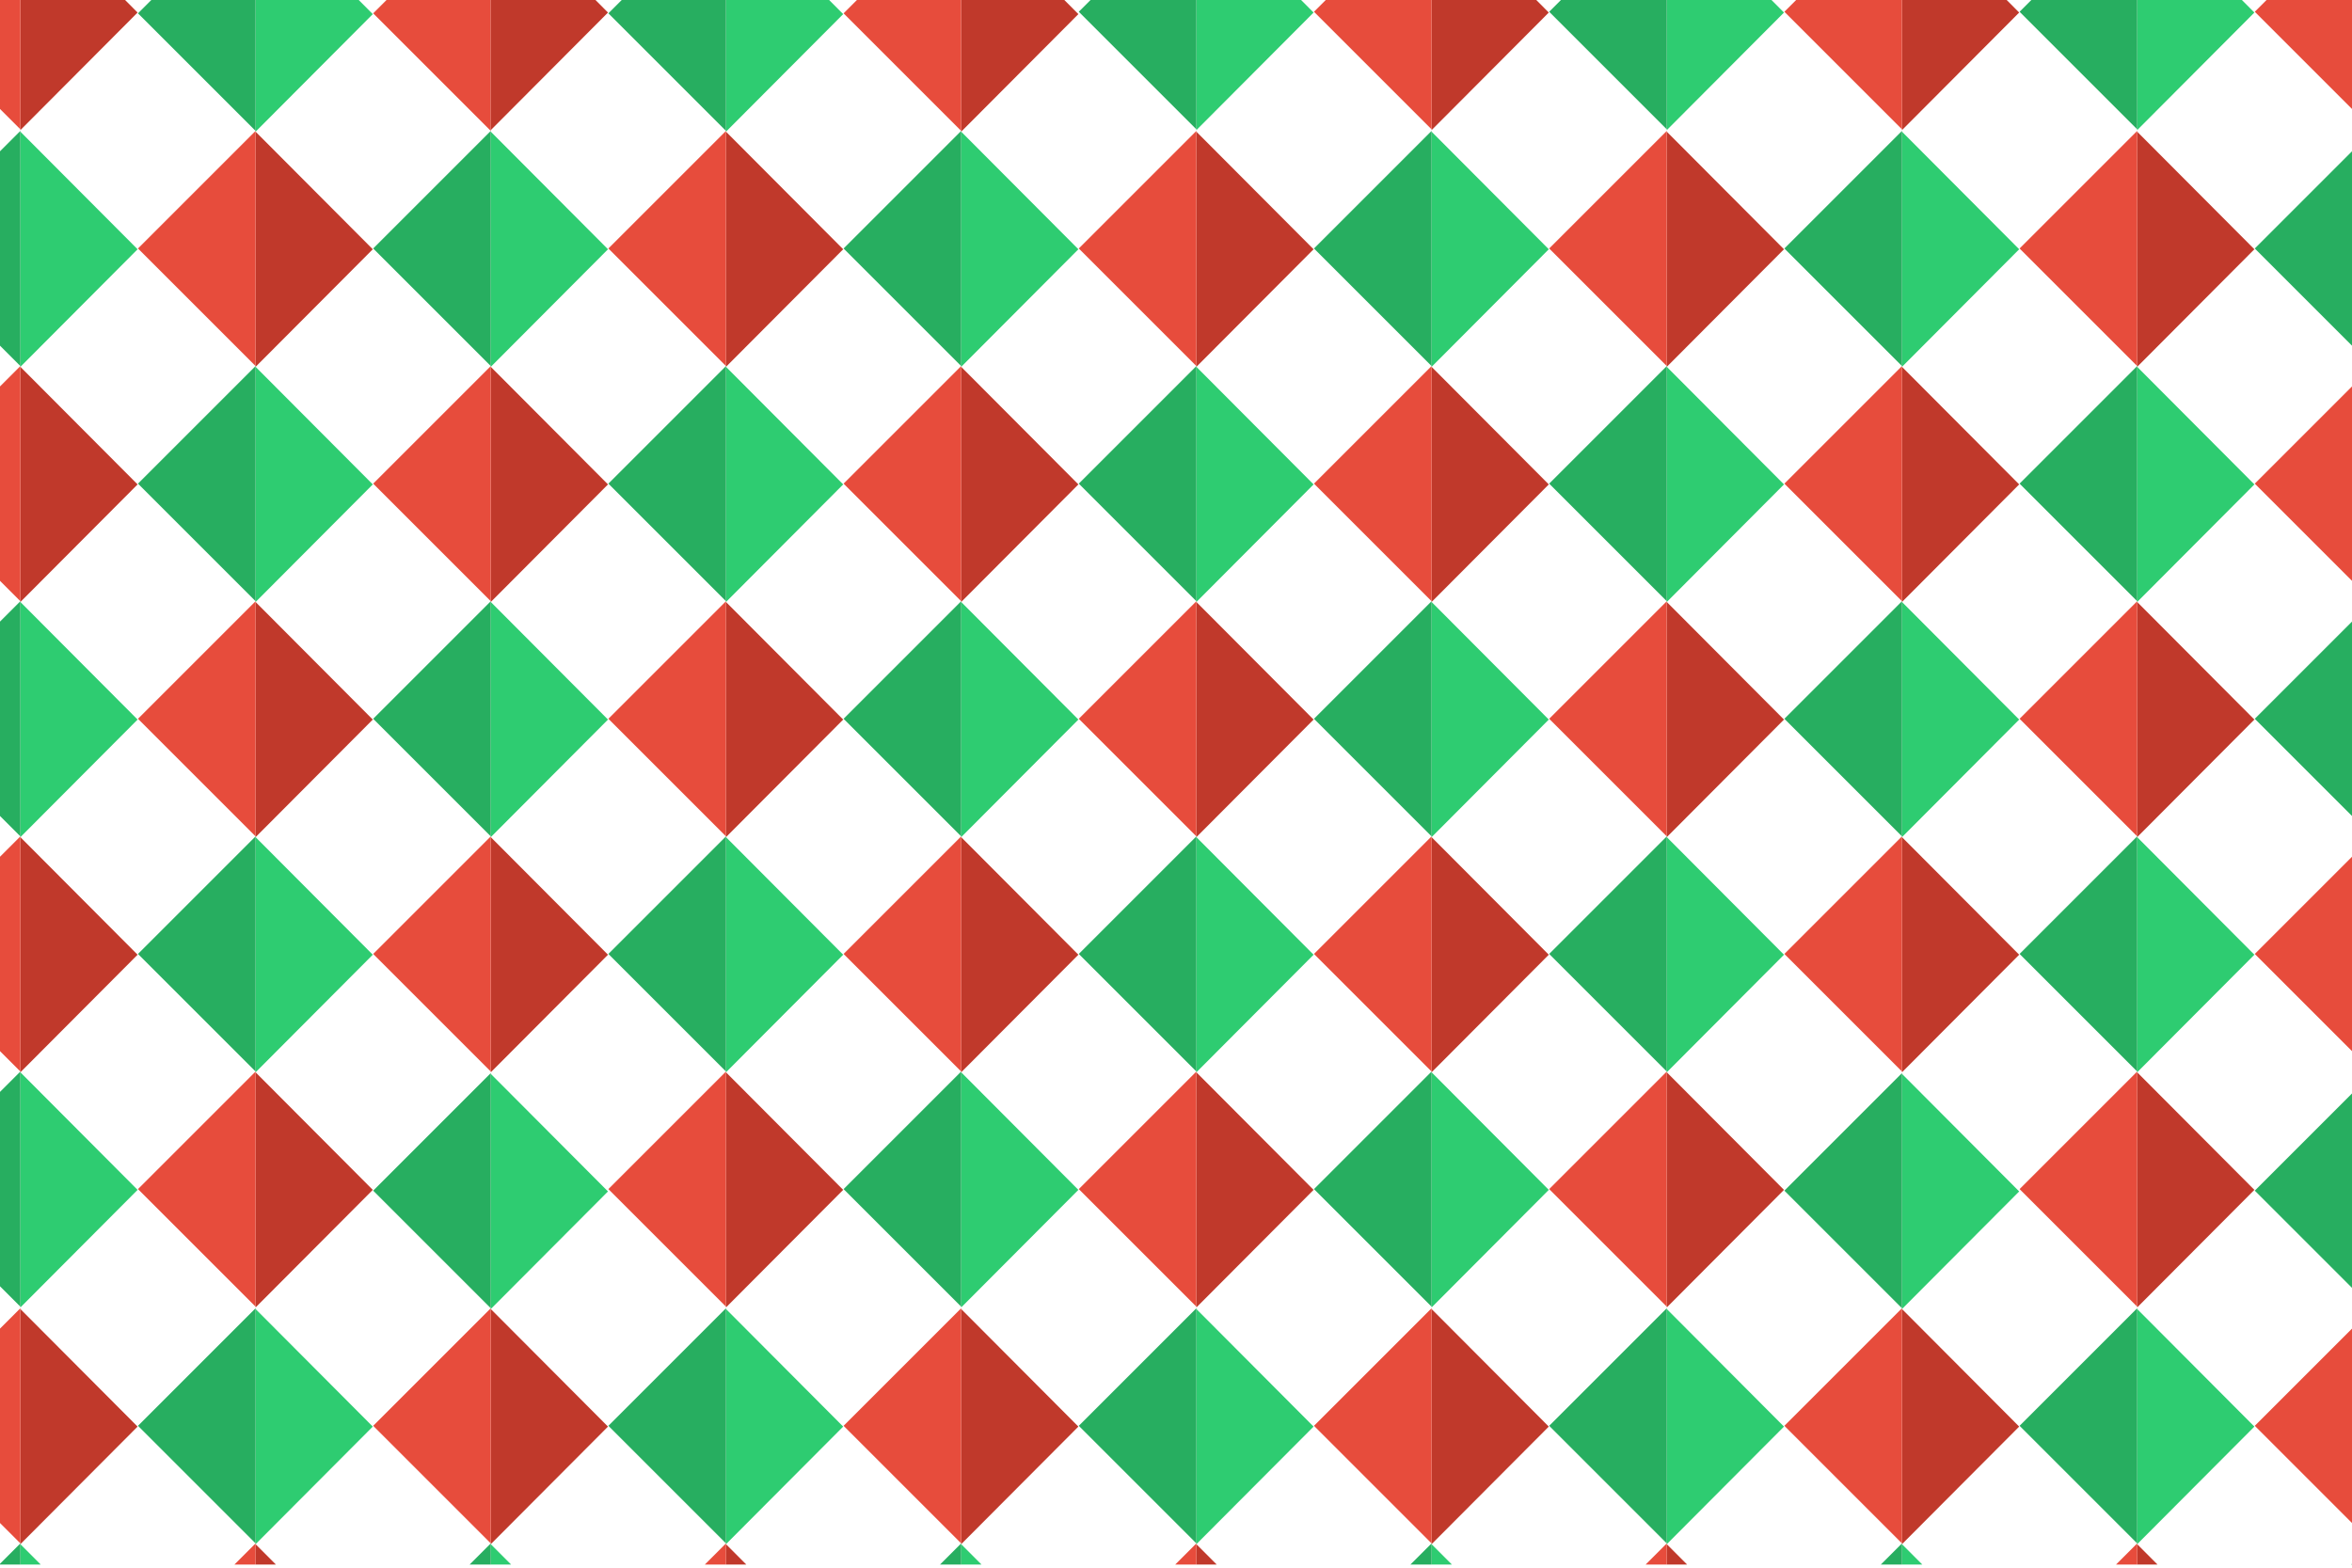 <?xml version="1.0" encoding="utf-8"?>
<!-- Generator: Adobe Illustrator 16.0.0, SVG Export Plug-In . SVG Version: 6.00 Build 0)  -->
<!DOCTYPE svg PUBLIC "-//W3C//DTD SVG 1.1//EN" "http://www.w3.org/Graphics/SVG/1.1/DTD/svg11.dtd">
<svg version="1.1" id="Layer_1" xmlns="http://www.w3.org/2000/svg" xmlns:xlink="http://www.w3.org/1999/xlink" x="0px" y="0px"
	 width="1500px" height="1000px" viewBox="0 0 1500 1000" enable-background="new 0 0 1500 1000" xml:space="preserve">
<g>
	<polygon fill="none" points="0,971.5 0,997.5 13,984.5 	"/>
	<polygon fill="none" points="0,670.5 0,696.5 13,683.5 	"/>
	<polygon fill="none" points="0,370.5 0,396.5 13,383.5 	"/>
	<path fill="none" d="M1437.747,8L1363,83v-0.5l-75-75l7.5-7.5h-15.726l7.973,8L1213,83v-0.5l-75-75l7.5-7.5h-15.726l7.973,8
		L1063,83v-0.5l-75-75l7.5-7.5h-15.726l7.973,8L913,83v-0.5l-75-75l7.5-7.5h-15.726l7.973,8L763,83v-0.5l-75-75l7.5-7.5h-16.723
		l8.97,9L613,84l74.747,75L613,234l74.747,75L613,384l74.747,75L613,534l74.747,75L613,684l74.747,75L613,834v-0.5l-75-75l75-75
		l-75-75l75-75l-75-75l75-75l-75-75l75-75v0l-75-75l75-75l-75-75l8.5-8.5h-17.723l8.97,9L463,84l74.747,75L463,234l74.747,75
		L463,384l74.747,75L463,534l74.747,75L463,684l74.747,75L463,834v-0.5l-75-75l75-75l-75-75l75-75l-75-75l75-75v0l-75-75l75-75
		l-75-75l75-75v0l-75-75l8.5-8.5h-16.726l7.973,8L313,83v0.5V84l74.747,75L313,234l74.747,75L313,384l74.747,75L313,534l74.747,75
		L313,684v-0.5l-75-75l75-75l-75-75l75-75l-75-75l75-75v0l-75-75l75-75l-75-75l8.5-8.5h-17.723l8.97,9L163,84l74.747,75L163,234
		l74.747,75L163,384l74.747,75L163,534l74.747,75L163,684l74.747,75L163,834v-0.5l-75-75l75-75l-75-75l75-75l-75-75l75-75v0l-75-75
		l75-75l-75-75l75-75v0l-75-75L96.5,0H79.774l7.973,8L13,83v-0.5l-13-13v27l13-13V84l74.747,75L13,234l74.747,75L13,384l74.747,75
		L13,534l74.747,75L13,684l74.747,75L13,834v-0.5l-13-13v27l13-13v0.5l74.747,75L13,985l12.956,13H149.5l13.5-13.5l-75-75l75-75v0.5
		l74.747,75L163,985l12.956,13H299.5l13.5-13.5l-75-75l75-75l-75-75l75-75v0.5l74.747,75L313,835l74.747,75L313,985l12.956,13H449.5
		l13.5-13.5l-75-75l75-75v0.5l74.747,75L463,985l12.956,13H599.5l13.5-13.5l-75-75l75-75v0.5l74.747,75L613,985l12.956,13H749.5
		l13.5-13.5l-75-75l75-75v0.5l74.747,75L763,985l12.956,13H899.5l13.5-13.5l-75-75l75-75v0.5l74.747,75L913,985l12.956,13H1049.5
		l13.5-13.5l-75-75l75-75v0.5l74.747,75L1063,985l12.956,13H1199.5l13.5-13.5l-75-75l75-75l-75-75l75-75v0.5l74.747,75L1213,835
		l74.747,75L1213,985l12.956,13H1349.5l13.5-13.5l-75-75l75-75v0.5l74.747,75L1363,985l12.956,13H1499.5l0.5-0.5v-26l-62-62l62-62
		v-26l-62-62l62-62v-27l-62-62l62-62v-26l-62-62l62-62v-26l-62-62l62-62v-26l-62-62l62-62v-27l-62-62l7.5-7.5h-15.726L1437.747,8z
		 M837.747,309L763,384l74.747,75L763,534l74.747,75L763,684l74.747,75L763,834v-0.5l-75-75l75-75l-75-75l75-75l-75-75l75-75v0
		l-75-75l75-75l-75-75l75-75V84l74.747,75L763,234L837.747,309z M987.747,309L913,384l74.747,75L913,534l74.747,75L913,684
		l74.747,75L913,834v-0.5l-75-75l75-75l-75-75l75-75l-75-75l75-75l-75-75l75-75v0l-75-75l75-75V84l74.747,75L913,234L987.747,309z
		 M1137.747,309L1063,384l74.747,75L1063,534l74.747,75L1063,684l74.747,75L1063,834v-0.5l-75-75l75-75l-75-75l75-75l-75-75l75-75v0
		l-75-75l75-75l-75-75l75-75V84l74.747,75L1063,234L1137.747,309z M1287.747,309L1213,384l74.747,75L1213,534l74.747,75L1213,684
		v-0.5l-75-75l75-75l-75-75l75-75l-75-75l75-75v0l-75-75l75-75V84l74.747,75L1213,234L1287.747,309z M1437.747,309L1363,384
		l74.747,75L1363,534l74.747,75L1363,684l74.747,75L1363,834v-0.5l-75-75l75-75l-75-75l75-75l-75-75l75-75l-75-75l75-75l-75-75
		l75-75V84l74.747,75L1363,234L1437.747,309z"/>
	<polygon fill="none" points="13,233.5 0,220.5 0,246.5 13,233.5 	"/>
	<polygon fill="none" points="0,520.5 0,546.5 13,533.5 	"/>
	<polygon fill="#C0392B" points="163,233.5 163,234 237.747,159 163,84 163,233.5 	"/>
	<polygon fill="#E74C3C" points="88,158.5 163,233.5 163,233.5 163,84 163,83.5 	"/>
	<polygon fill="#C0392B" points="313,383.5 313,384 387.747,309 313,234 313,383.5 	"/>
	<polygon fill="#E74C3C" points="238,308.5 313,383.5 313,383.5 313,234 313,233.5 	"/>
	<polygon fill="#E74C3C" points="313,83.5 313,83 313,0 246.5,0 238,8.5 	"/>
	<polygon fill="#C0392B" points="387.747,8 379.774,0 313,0 313,83 	"/>
	<polygon fill="#C0392B" points="463,233.5 463,234 537.747,159 463,84 463,233.5 	"/>
	<polygon fill="#E74C3C" points="388,158.5 463,233.5 463,233.5 463,84 463,83.5 	"/>
	<polygon fill="#C0392B" points="463,534 537.747,459 463,384 463,533.5 	"/>
	<polygon fill="#E74C3C" points="388,458.5 463,533.5 463,384 463,383.5 	"/>
	<polygon fill="#C0392B" points="613,383.5 613,384 687.747,309 613,234 613,383.5 	"/>
	<polygon fill="#E74C3C" points="538,308.5 613,383.5 613,383.5 613,234 613,233.5 	"/>
	<polygon fill="#C0392B" points="613,83.5 613,84 687.747,9 678.777,0 613,0 613,83.5 	"/>
	<polygon fill="#E74C3C" points="613,83.5 613,83.5 613,0 546.5,0 538,8.5 	"/>
	<polygon fill="#C0392B" points="763,84 763,233.5 763,233.5 763,234 837.747,159 	"/>
	<polygon fill="#E74C3C" points="763,84 763,83.5 688,158.5 763,233.5 763,233.5 	"/>
	<polygon fill="#C0392B" points="763,534 837.747,459 763,384 763,533.5 	"/>
	<polygon fill="#E74C3C" points="688,458.5 763,533.5 763,384 763,383.5 	"/>
	<polygon fill="#C0392B" points="613,684 687.747,609 613,534 613,683.5 	"/>
	<polygon fill="#E74C3C" points="538,608.5 613,683.5 613,534 613,533.5 	"/>
	<polygon fill="#C0392B" points="913,384 987.747,309 913,234 913,383.5 	"/>
	<polygon fill="#E74C3C" points="838,308.5 913,383.5 913,234 913,233.5 	"/>
	<polygon fill="#C0392B" points="913,684 987.747,609 913,534 913,683.5 	"/>
	<polygon fill="#E74C3C" points="838,608.5 913,683.5 913,534 913,533.5 	"/>
	<polygon fill="#C0392B" points="1063,534 1137.747,459 1063,384 1063,533.5 	"/>
	<polygon fill="#E74C3C" points="988,458.5 1063,533.5 1063,384 1063,383.5 	"/>
	<polygon fill="#C0392B" points="763,834 837.747,759 763,684 763,833.5 	"/>
	<polygon fill="#E74C3C" points="688,758.5 763,833.5 763,684 763,683.5 	"/>
	<polygon fill="#C0392B" points="913,83 987.747,8 979.774,0 913,0 913,82.5 	"/>
	<polygon fill="#E74C3C" points="913,82.5 913,0 845.5,0 838,7.5 	"/>
	<polygon fill="#C0392B" points="13,83 87.747,8 79.774,0 13,0 13,82.5 	"/>
	<polygon fill="#E74C3C" points="13,0 0,0 0,69.5 13,82.5 	"/>
	<polygon fill="#C0392B" points="13,383.5 13,384 87.747,309 13,234 13,383.5 	"/>
	<polygon fill="#E74C3C" points="13,383.5 13,234 13,233.5 0,246.5 0,370.5 13,383.5 	"/>
	<polygon fill="#C0392B" points="163,534 237.747,459 163,384 163,533.5 	"/>
	<polygon fill="#E74C3C" points="88,458.5 163,533.5 163,384 163,383.5 	"/>
	<polygon fill="#C0392B" points="313,684 387.747,609 313,534 313,683.5 	"/>
	<polygon fill="#E74C3C" points="238,608.5 313,683.5 313,534 313,533.5 	"/>
	<polygon fill="#C0392B" points="463,834 537.747,759 463,684 463,833.5 	"/>
	<polygon fill="#E74C3C" points="388,758.5 463,833.5 463,684 463,683.5 	"/>
	<polygon fill="#C0392B" points="687.747,910 613,835 613,984.5 613,985 	"/>
	<polygon fill="#E74C3C" points="613,834.5 538,909.5 613,984.5 613,835 	"/>
	<polygon fill="#C0392B" points="763,998 775.956,998 763,985 	"/>
	<polygon fill="#E74C3C" points="763,984.5 749.5,998 763,998 763,985 	"/>
	<polygon fill="#C0392B" points="987.747,910 913,835 913,984.5 913,985 	"/>
	<polygon fill="#E74C3C" points="913,834.5 838,909.5 913,984.5 913,835 	"/>
	<polygon fill="#C0392B" points="1063,834 1137.747,759 1063,684 1063,833.5 	"/>
	<polygon fill="#E74C3C" points="988,758.5 1063,833.5 1063,684 1063,683.5 	"/>
	<polygon fill="#C0392B" points="1213,684 1287.747,609 1213,534 1213,683.5 	"/>
	<polygon fill="#E74C3C" points="1138,608.5 1213,683.5 1213,534 1213,533.5 	"/>
	<polygon fill="#C0392B" points="1287.747,910 1213,835 1213,984.5 1213,985 	"/>
	<polygon fill="#E74C3C" points="1213,834.5 1138,909.5 1213,984.5 1213,835 	"/>
	<polygon fill="#C0392B" points="1063,998 1075.956,998 1063,985 	"/>
	<polygon fill="#E74C3C" points="1063,984.5 1049.5,998 1063,998 1063,985 	"/>
	<polygon fill="#C0392B" points="1363,834 1437.747,759 1363,684 1363,833.5 	"/>
	<polygon fill="#E74C3C" points="1288,758.5 1363,833.5 1363,684 1363,683.5 	"/>
	<polygon fill="#E74C3C" points="1500,971.5 1500,847.5 1438,909.5 	"/>
	<polygon fill="#C0392B" points="1363,998 1375.956,998 1363,985 	"/>
	<polygon fill="#E74C3C" points="1363,984.5 1349.5,998 1363,998 1363,985 	"/>
	<polygon fill="#C0392B" points="463,998 475.956,998 463,985 	"/>
	<polygon fill="#E74C3C" points="463,984.5 449.5,998 463,998 463,985 	"/>
	<polygon fill="#C0392B" points="387.747,910 313,835 313,984.5 313,985 	"/>
	<polygon fill="#E74C3C" points="313,834.5 238,909.5 313,984.5 313,835 	"/>
	<polygon fill="#C0392B" points="163,834 237.747,759 163,684 163,833.5 	"/>
	<polygon fill="#E74C3C" points="88,758.5 163,833.5 163,684 163,683.5 	"/>
	<polygon fill="#C0392B" points="13,684 87.747,609 13,534 13,683.5 	"/>
	<polygon fill="#E74C3C" points="13,534 13,533.5 0,546.5 0,670.5 13,683.5 	"/>
	<polygon fill="#C0392B" points="13,985 87.747,910 13,835 13,984.5 	"/>
	<polygon fill="#E74C3C" points="13,835 13,834.5 0,847.5 0,971.5 13,984.5 	"/>
	<polygon fill="#C0392B" points="163,998 175.956,998 163,985 	"/>
	<polygon fill="#E74C3C" points="163,984.5 149.5,998 163,998 163,985 	"/>
	<polygon fill="#E74C3C" points="1500,670.5 1500,546.5 1438,608.5 	"/>
	<polygon fill="#C0392B" points="1363,534 1437.747,459 1363,384 1363,533.5 	"/>
	<polygon fill="#E74C3C" points="1288,458.5 1363,533.5 1363,384 1363,383.5 	"/>
	<polygon fill="#C0392B" points="1063,84 1063,233.5 1063,233.5 1063,234 1137.747,159 	"/>
	<polygon fill="#E74C3C" points="1063,84 1063,83.5 988,158.5 1063,233.5 1063,233.5 	"/>
	<polygon fill="#C0392B" points="1213,383.5 1213,384 1287.747,309 1213,234 1213,383.5 	"/>
	<polygon fill="#E74C3C" points="1138,308.5 1213,383.5 1213,383.5 1213,234 1213,233.5 	"/>
	<polygon fill="#C0392B" points="1213,83 1287.747,8 1279.774,0 1213,0 1213,82.5 	"/>
	<polygon fill="#E74C3C" points="1213,82.5 1213,0 1145.5,0 1138,7.5 	"/>
	<polygon fill="#C0392B" points="1363,84 1363,233.5 1363,233.5 1363,234 1437.747,159 	"/>
	<polygon fill="#E74C3C" points="1363,84 1363,83.5 1288,158.5 1363,233.5 1363,233.5 	"/>
	<polygon fill="#E74C3C" points="1500,69.5 1500,0 1445.5,0 1438,7.5 	"/>
	<polygon fill="#E74C3C" points="1500,370.5 1500,246.5 1438,308.5 	"/>
	<polygon fill="#2ECC71" points="763,684 837.747,609 763,534 763,683.5 	"/>
	<polygon fill="#27AE60" points="688,608.5 763,683.5 763,534 763,533.5 	"/>
	<polygon fill="#2ECC71" points="613,534 687.747,459 613,384 613,533.5 	"/>
	<polygon fill="#27AE60" points="613,383.5 613,383.5 538,458.5 613,533.5 613,384 613,383.5 	"/>
	<polygon fill="#2ECC71" points="763,383.5 763,384 837.747,309 763,234 763,383.5 	"/>
	<polygon fill="#27AE60" points="763,233.5 763,233.5 688,308.5 763,383.5 763,234 763,233.5 	"/>
	<polygon fill="#2ECC71" points="913,534 987.747,459 913,384 913,533.5 	"/>
	<polygon fill="#27AE60" points="838,458.5 913,533.5 913,384 913,383.5 	"/>
	<polygon fill="#2ECC71" points="1063,383.5 1063,384 1137.747,309 1063,234 1063,383.5 	"/>
	<polygon fill="#27AE60" points="1063,233.5 1063,233.5 988,308.5 1063,383.5 1063,234 1063,233.5 	"/>
	<polygon fill="#2ECC71" points="913,84 913,233.5 913,233.5 913,234 987.747,159 	"/>
	<polygon fill="#27AE60" points="913,83.5 838,158.5 913,233.5 913,84 	"/>
	<polygon fill="#2ECC71" points="1063,83 1137.747,8 1129.774,0 1063,0 1063,82.5 	"/>
	<polygon fill="#27AE60" points="1063,82.5 1063,0 995.5,0 988,7.5 	"/>
	<polygon fill="#2ECC71" points="1213,84 1213,233.5 1213,233.5 1213,234 1287.747,159 	"/>
	<polygon fill="#27AE60" points="1213,83.5 1138,158.5 1213,233.5 1213,84 	"/>
	<polygon fill="#2ECC71" points="1363,384 1437.747,309 1363,234 1363,383.5 	"/>
	<polygon fill="#27AE60" points="1363,233.5 1363,233.5 1288,308.5 1363,383.5 1363,234 1363,233.5 	"/>
	<polygon fill="#2ECC71" points="1213,534 1287.747,459 1213,384 1213,533.5 	"/>
	<polygon fill="#27AE60" points="1213,383.5 1213,383.5 1138,458.5 1213,533.5 1213,384 1213,383.5 	"/>
	<polygon fill="#2ECC71" points="1063,684 1137.747,609 1063,534 1063,683.5 	"/>
	<polygon fill="#27AE60" points="988,608.5 1063,683.5 1063,534 1063,533.5 	"/>
	<polygon fill="#2ECC71" points="913,834 987.747,759 913,684 913,833.5 	"/>
	<polygon fill="#27AE60" points="838,758.5 913,833.5 913,684 913,683.5 	"/>
	<polygon fill="#2ECC71" points="613,834 687.747,759 613,684 613,833.5 	"/>
	<polygon fill="#27AE60" points="538,758.5 613,833.5 613,684 613,683.5 	"/>
	<polygon fill="#2ECC71" points="463,684 537.747,609 463,534 463,683.5 	"/>
	<polygon fill="#27AE60" points="388,608.5 463,683.5 463,534 463,533.5 	"/>
	<polygon fill="#2ECC71" points="313,534 387.747,459 313,384 313,533.5 	"/>
	<polygon fill="#27AE60" points="313,383.5 313,383.5 238,458.5 313,533.5 313,384 313,383.5 	"/>
	<polygon fill="#2ECC71" points="463,383.5 463,384 537.747,309 463,234 463,383.5 	"/>
	<polygon fill="#27AE60" points="463,233.5 463,233.5 388,308.5 463,383.5 463,234 463,233.5 	"/>
	<polygon fill="#2ECC71" points="613,233.5 613,234 687.747,159 613,84 613,233.5 	"/>
	<polygon fill="#27AE60" points="613,83.5 613,83.5 538,158.5 613,233.5 613,84 613,83.5 	"/>
	<polygon fill="#2ECC71" points="763,83 837.747,8 829.774,0 763,0 763,82.5 	"/>
	<polygon fill="#27AE60" points="763,82.5 763,0 695.5,0 688,7.5 	"/>
	<polygon fill="#2ECC71" points="387.747,760 313,685 313,834.5 313,835 	"/>
	<polygon fill="#27AE60" points="313,684.5 238,759.5 313,834.5 313,685 	"/>
	<polygon fill="#2ECC71" points="163,684 237.747,609 163,534 163,683.5 	"/>
	<polygon fill="#27AE60" points="88,608.5 163,683.5 163,534 163,533.5 	"/>
	<polygon fill="#2ECC71" points="13,834 87.747,759 13,684 13,833.5 	"/>
	<polygon fill="#27AE60" points="13,684 13,683.5 0,696.5 0,820.5 13,833.5 	"/>
	<polygon fill="#2ECC71" points="237.747,910 163,835 163,984.5 163,985 	"/>
	<polygon fill="#27AE60" points="163,834.5 88,909.5 163,984.5 163,835 	"/>
	<polygon fill="#2ECC71" points="537.747,910 463,835 463,984.5 463,985 	"/>
	<polygon fill="#27AE60" points="463,834.5 388,909.5 463,984.5 463,835 	"/>
	<polygon fill="#2ECC71" points="313,998 325.956,998 313,985 	"/>
	<polygon fill="#27AE60" points="313,984.5 299.5,998 313,998 313,985 	"/>
	<polygon fill="#2ECC71" points="13,998 25.956,998 13,985 	"/>
	<polygon fill="#27AE60" points="13,984.5 0,997.5 0,998 13,998 13,985 	"/>
	<polygon fill="#2ECC71" points="613,998 625.956,998 613,985 	"/>
	<polygon fill="#27AE60" points="613,984.5 599.5,998 613,998 613,985 	"/>
	<polygon fill="#2ECC71" points="837.747,910 763,835 763,984.5 763,985 	"/>
	<polygon fill="#27AE60" points="763,834.5 688,909.5 763,984.5 763,835 	"/>
	<polygon fill="#2ECC71" points="913,998 925.956,998 913,985 	"/>
	<polygon fill="#27AE60" points="913,984.5 899.5,998 913,998 913,985 	"/>
	<polygon fill="#2ECC71" points="1137.747,910 1063,835 1063,984.5 1063,985 	"/>
	<polygon fill="#27AE60" points="1063,834.5 988,909.5 1063,984.5 1063,835 	"/>
	<polygon fill="#2ECC71" points="1213,998 1225.956,998 1213,985 	"/>
	<polygon fill="#27AE60" points="1213,984.5 1199.5,998 1213,998 1213,985 	"/>
	<polygon fill="#2ECC71" points="1437.747,910 1363,835 1363,984.5 1363,985 	"/>
	<polygon fill="#27AE60" points="1363,834.5 1288,909.5 1363,984.5 1363,835 	"/>
	<polygon fill="#2ECC71" points="1287.747,760 1213,685 1213,834.5 1213,835 	"/>
	<polygon fill="#27AE60" points="1213,684.5 1138,759.5 1213,834.5 1213,685 	"/>
	<polygon fill="#2ECC71" points="1363,684 1437.747,609 1363,534 1363,683.5 	"/>
	<polygon fill="#27AE60" points="1288,608.5 1363,683.5 1363,534 1363,533.5 	"/>
	<polygon fill="#27AE60" points="1500,520.5 1500,396.5 1438,458.5 	"/>
	<polygon fill="#27AE60" points="1500,821.5 1500,697.5 1438,759.5 	"/>
	<polygon fill="#27AE60" points="1500,998 1500,997.5 1499.5,998 	"/>
	<polygon fill="#2ECC71" points="13,534 87.747,459 13,384 13,533.5 	"/>
	<polygon fill="#27AE60" points="13,384 13,383.5 13,383.5 13,383.5 0,396.5 0,520.5 13,533.5 	"/>
	<polygon fill="#2ECC71" points="163,383.5 163,384 237.747,309 163,234 163,383.5 	"/>
	<polygon fill="#27AE60" points="163,233.5 163,233.5 88,308.5 163,383.5 163,234 163,233.5 	"/>
	<polygon fill="#2ECC71" points="313,233.5 313,234 387.747,159 313,84 313,233.5 	"/>
	<polygon fill="#27AE60" points="313,233.5 313,84 313,83.5 238,158.5 	"/>
	<polygon fill="#2ECC71" points="463,83.5 463,84 537.747,9 528.777,0 463,0 463,83.5 	"/>
	<polygon fill="#27AE60" points="463,83.5 463,0 396.5,0 388,8.5 	"/>
	<polygon fill="#2ECC71" points="163,83.5 163,84 237.747,9 228.777,0 163,0 163,83.5 	"/>
	<polygon fill="#27AE60" points="163,83.5 163,0 96.5,0 88,8.5 	"/>
	<polygon fill="#2ECC71" points="13,233.5 13,234 87.747,159 13,84 13,233.5 	"/>
	<polygon fill="#27AE60" points="13,84 13,83.5 0,96.5 0,220.5 13,233.5 	"/>
	<polygon fill="#27AE60" points="1500,220.5 1500,96.5 1438,158.5 	"/>
	<polygon fill="#2ECC71" points="1363,83 1437.747,8 1429.774,0 1363,0 1363,82.5 	"/>
	<polygon fill="#27AE60" points="1363,82.5 1363,0 1295.5,0 1288,7.5 	"/>
</g>
</svg>

